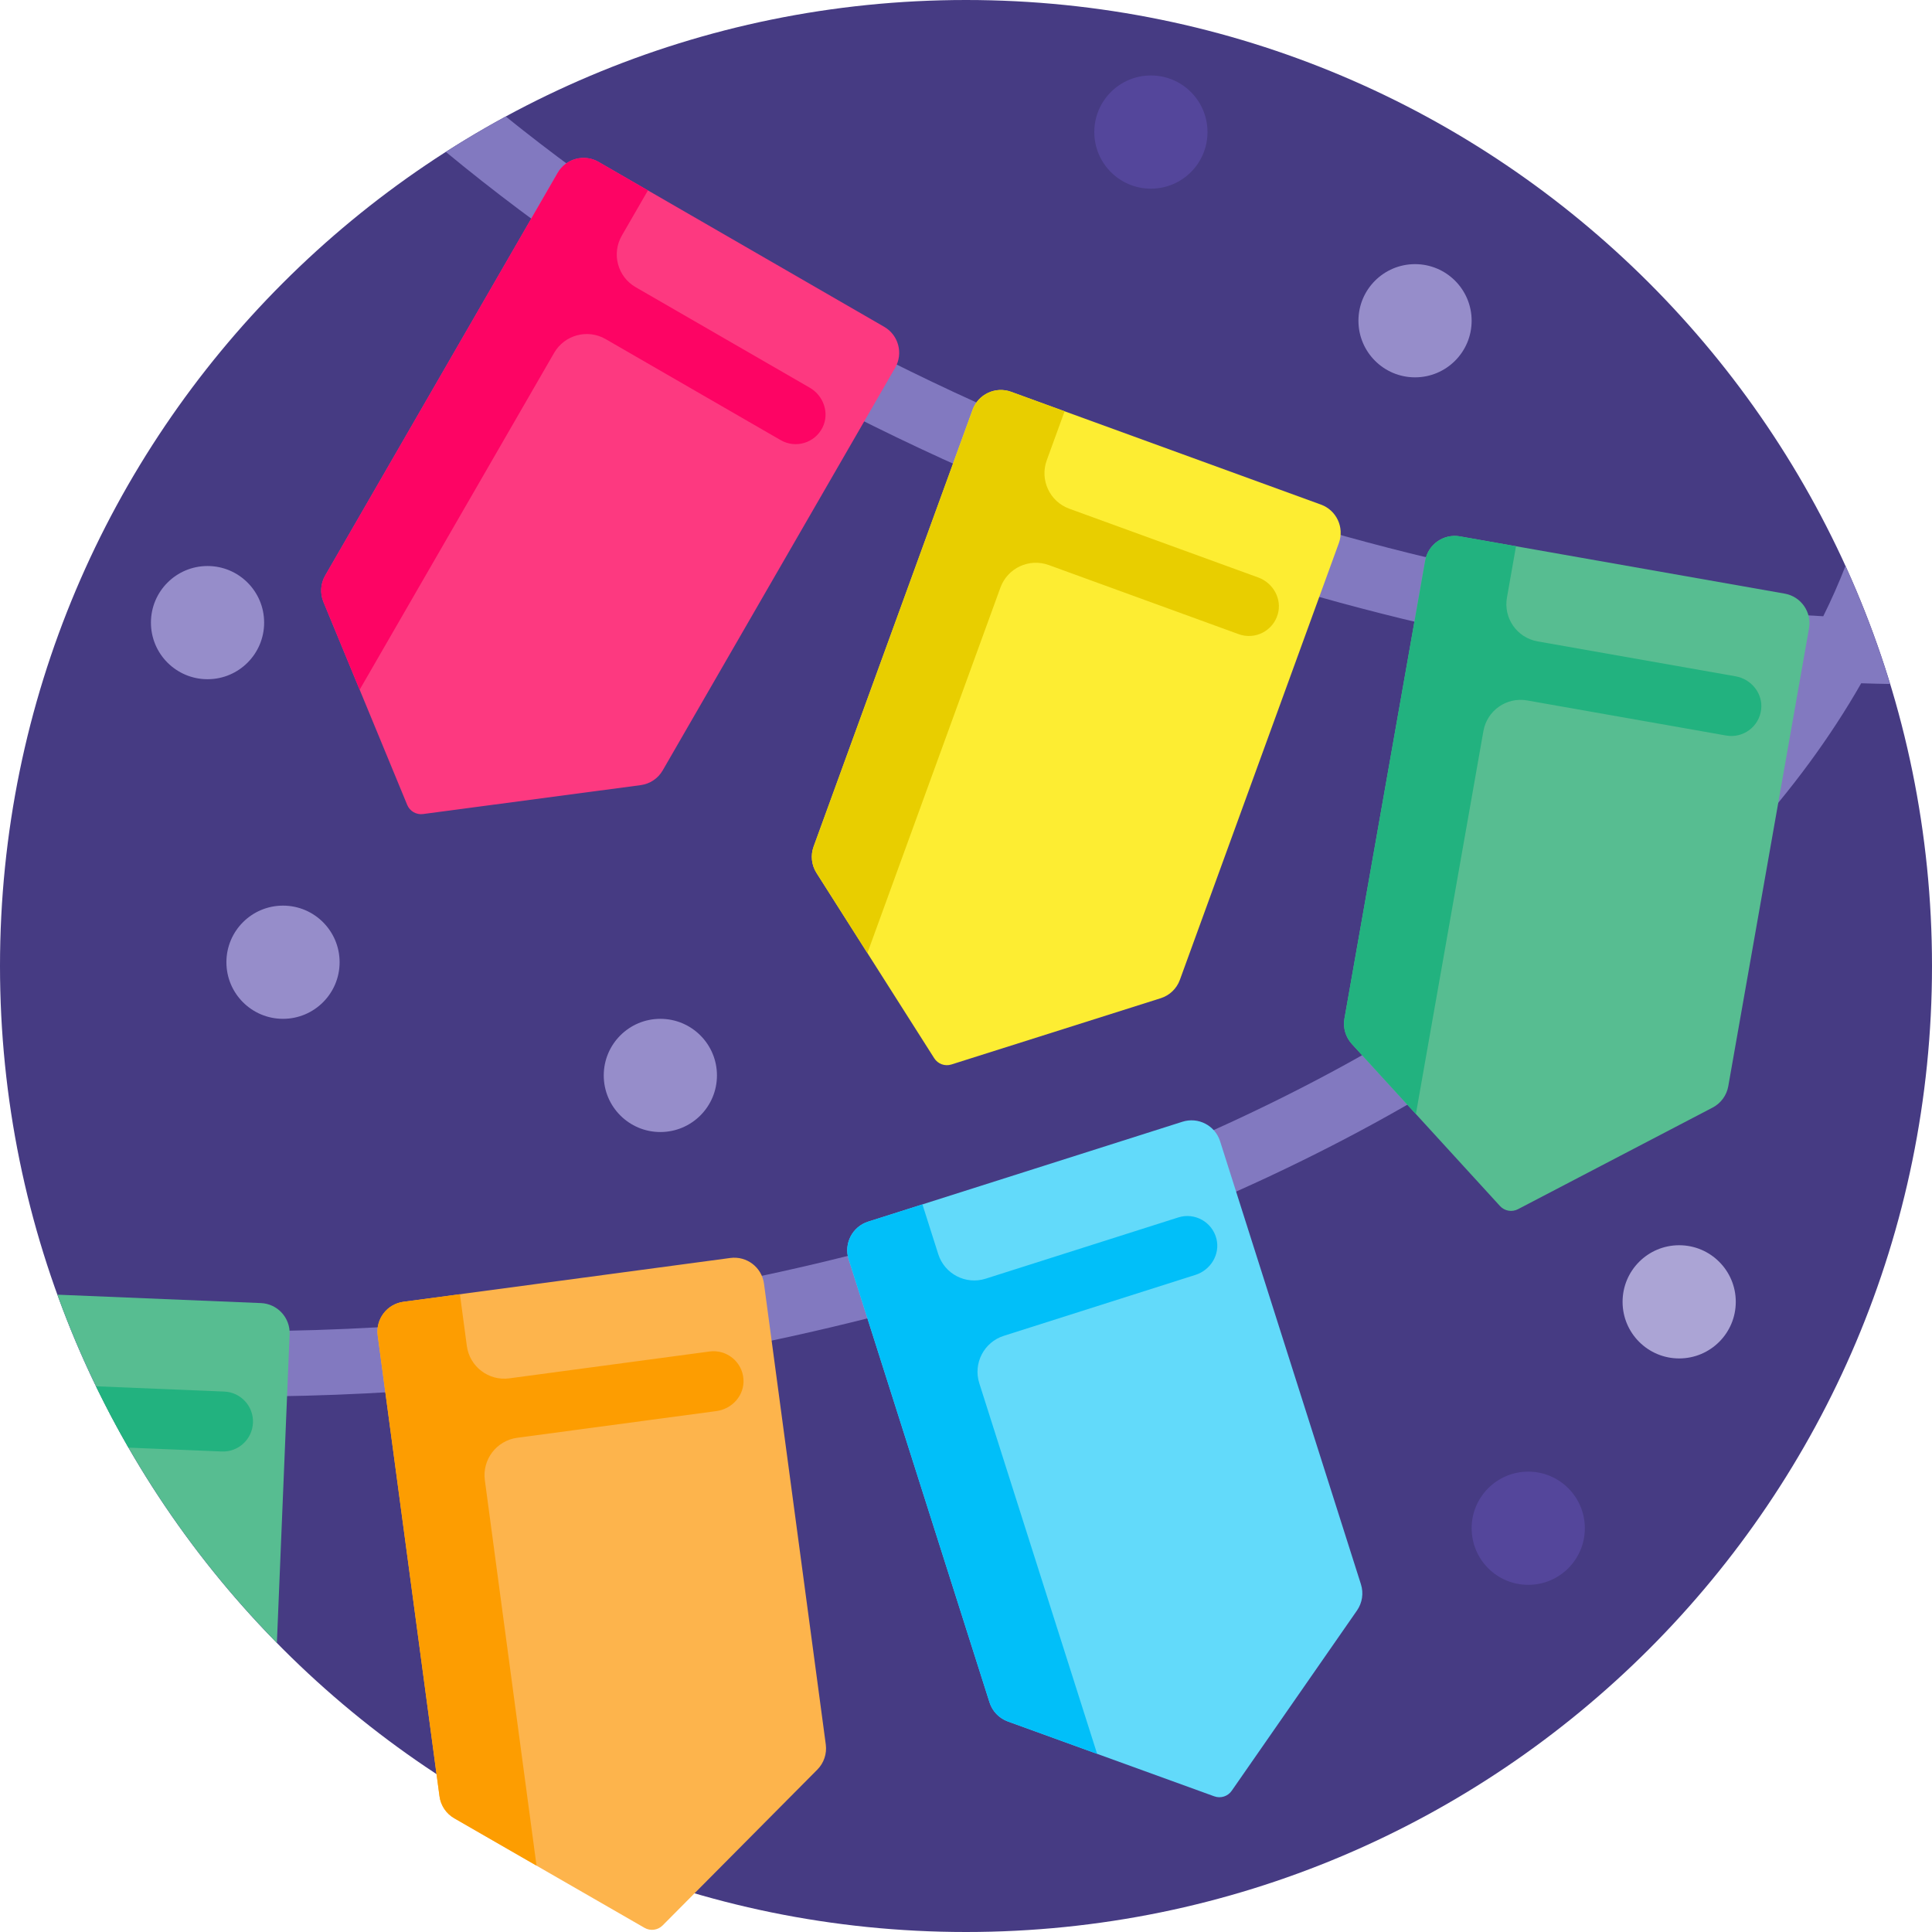 <svg viewBox="0 0 512 512" xmlns="http://www.w3.org/2000/svg"><path d="m512 256c0 141.387-114.613 256-256 256s-256-114.613-256-256 114.613-256 256-256 256 114.613 256 256zm0 0" fill="#463b83"/><path d="m493.238 181.074c-16.391 28.688-41.02 55.77-73.301 80.531-67.969 52.141-162.57 88.52-266.375 102.438-43.418 5.82-86.305 7.41-127.328 4.941-2.879-5.848-5.547-11.812-7.98-17.902 42.59 3.227 87.469 1.887 133.004-4.219 100.852-13.52 192.523-48.684 258.133-99.012 27.758-21.293 49.336-44.164 64.309-67.758-55.988-3.82-115.027-16.547-173.277-37.746-69.465-25.285-132.039-60.527-182.277-102.098 5.172-3.309 10.465-6.438 15.879-9.379 47.852 38.582 106.902 71.375 172.328 95.188 59.656 21.715 120.051 34.293 176.828 37.254 2.195-4.43 4.164-8.875 5.891-13.336 2.066 4.531 3.984 9.141 5.785 13.812h.016c.211.547.41 1.098.617 1.645.238.625.477 1.25.707 1.875.578 1.562 1.758 4.902 1.793 5 1.023 2.961 1.996 5.945 2.914 8.953-2.543-.039-5.102-.109-7.664-.188zm0 0" fill="#8279c0"/><path d="m90 255c0 8.285-6.715 15-15 15s-15-6.715-15-15 6.715-15 15-15 15 6.715 15 15zm-20-90c0-8.285-6.715-15-15-15s-15 6.715-15 15 6.715 15 15 15 15-6.715 15-15zm105 105c-8.285 0-15 6.715-15 15s6.715 15 15 15 15-6.715 15-15-6.715-15-15-15zm200-200c-8.285 0-15 6.715-15 15s6.715 15 15 15 15-6.715 15-15-6.715-15-15-15zm0 0" fill="#968dca"/><path d="m460 345c0 8.285-6.715 15-15 15s-15-6.715-15-15 6.715-15 15-15 15 6.715 15 15zm0 0" fill="#aba4d5"/><path d="m320 35c0 8.285-6.715 15-15 15s-15-6.715-15-15 6.715-15 15-15 15 6.715 15 15zm85 355c-8.285 0-15 6.715-15 15s6.715 15 15 15 15-6.715 15-15-6.715-15-15-15zm0 0" fill="#54469b"/><path d="m216.605 468.965-40.996 41.289c-1.27 1.277-3.242 1.543-4.801.645l-50.426-29.035c-2.137-1.23-3.582-3.383-3.91-5.828l-16.371-122.117c-.586-4.348 2.469-8.348 6.816-8.93l86.621-11.613c4.348-.582 8.348 2.469 8.93 6.82l16.375 122.113c.324 2.445-.5 4.902-2.238 6.656zm0 0" fill="#fdb44c"/><path d="m189.887 373.945-52.816 7.082c-5.473.734-9.316 5.766-8.582 11.238l13.695 102.148-21.801-12.551c-2.137-1.23-3.582-3.383-3.91-5.828l-16.371-122.117c-.586-4.348 2.469-8.348 6.816-8.93l14.965-2.008 1.836 13.715c.734 5.473 5.766 9.316 11.242 8.582l53.082-7.117c4.523-.605 8.668 2.719 8.984 7.344.289 4.223-2.949 7.879-7.141 8.441zm0 0" fill="#fd9d01"/><path d="m359.617 426.797-33.203 47.781c-1.027 1.48-2.922 2.082-4.617 1.469l-54.699-19.836c-2.32-.844-4.117-2.711-4.863-5.062l-37.332-117.418c-1.328-4.184.984-8.648 5.164-9.98l83.289-26.477c4.184-1.332 8.648.98 9.98 5.164l37.328 117.414c.746 2.352.359 4.918-1.047 6.945zm0 0" fill="#62dafa"/><path d="m316.805 337.859-50.785 16.148c-5.262 1.672-8.172 7.297-6.5 12.559l31.227 98.219-23.648-8.574c-2.32-.844-4.117-2.711-4.863-5.062l-37.332-117.418c-1.328-4.184.984-8.648 5.164-9.98l14.387-4.574 4.191 13.188c1.676 5.262 7.297 8.172 12.562 6.5l51.043-16.23c4.348-1.383 9.004 1.176 10.121 5.676 1.02 4.105-1.535 8.27-5.566 9.551zm0 0" fill="#01bff9"/><path d="m354.816 143.906-42.141 115.777c-.844 2.316-2.715 4.113-5.07 4.855l-55.469 17.562c-1.719.547-3.586-.133-4.555-1.656l-31.203-49.109c-1.324-2.082-1.605-4.66-.762-6.98l42.141-115.777c1.5-4.121 6.059-6.25 10.184-4.75l82.125 29.895c4.121 1.5 6.25 6.059 4.75 10.184zm0 0" fill="#fded32"/><path d="m338.613 162.809c-1.301 4.453-6.059 6.812-10.348 5.254l-50.328-18.32c-5.191-1.891-10.93.785-12.816 5.977l-35.25 96.848-13.492-21.23c-1.324-2.082-1.605-4.66-.762-6.98l42.141-115.777c1.504-4.121 6.062-6.25 10.184-4.75l14.188 5.164-4.734 13c-1.887 5.191.789 10.93 5.977 12.82l50.074 18.223c3.977 1.449 6.355 5.715 5.168 9.773zm0 0" fill="#e8ce00"/><path d="m76.754 353.594-3.375 81.785c-25.516-25.973-45.535-57.355-58.168-92.277l53.934 2.227c4.383.18 7.789 3.883 7.609 8.266zm396.207-196.277-86.07-15.176c-4.32-.762-8.441 2.125-9.203 6.445l-21.395 121.336c-.43 2.43.297 4.922 1.961 6.742l39.258 42.945c1.215 1.328 3.176 1.676 4.77.84l51.582-26.93c2.188-1.141 3.719-3.234 4.148-5.66l21.395-121.34c.762-4.32-2.125-8.441-6.445-9.203zm0 0" fill="#57bd91"/><path d="m67.039 377.047c-.18 4.387-3.883 7.793-8.266 7.613l-24.73-1.023c-3.059-5.301-5.926-10.727-8.605-16.258l33.992 1.402c4.383.184 7.789 3.883 7.609 8.266zm392.906-197.82-52.477-9.254c-5.441-.961-9.074-6.148-8.113-11.586l2.402-13.625-14.867-2.621c-4.32-.762-8.441 2.125-9.203 6.445l-21.395 121.336c-.43 2.43.297 4.922 1.961 6.742l16.973 18.566 17.895-101.496c.961-5.441 6.148-9.074 11.586-8.113l52.746 9.301c4.496.793 8.773-2.359 9.281-6.969.465-4.207-2.621-7.992-6.789-8.727zm0 0" fill="#22b27f"/><path d="m237.227 97.461-61.605 106.703c-1.23 2.137-3.387 3.578-5.832 3.902l-57.68 7.664c-1.785.238-3.508-.758-4.195-2.422l-22.199-53.785c-.941-2.277-.773-4.867.461-7.004l61.605-106.699c2.191-3.801 7.051-5.102 10.852-2.91l75.688 43.699c3.797 2.195 5.102 7.051 2.906 10.852zm0 0" fill="#fd3980"/><path d="m217.992 113.266c-2.055 4.16-7.152 5.656-11.105 3.375l-46.383-26.777c-4.785-2.762-10.898-1.125-13.66 3.66l-51.531 89.254-9.602-23.254c-.941-2.277-.77-4.867.465-7.004l61.602-106.699c2.195-3.801 7.055-5.102 10.855-2.91l13.07 7.551-6.914 11.98c-2.762 4.781-1.125 10.898 3.66 13.66l46.148 26.645c3.664 2.113 5.266 6.727 3.395 10.52zm0 0" fill="#fd0464"/></svg>